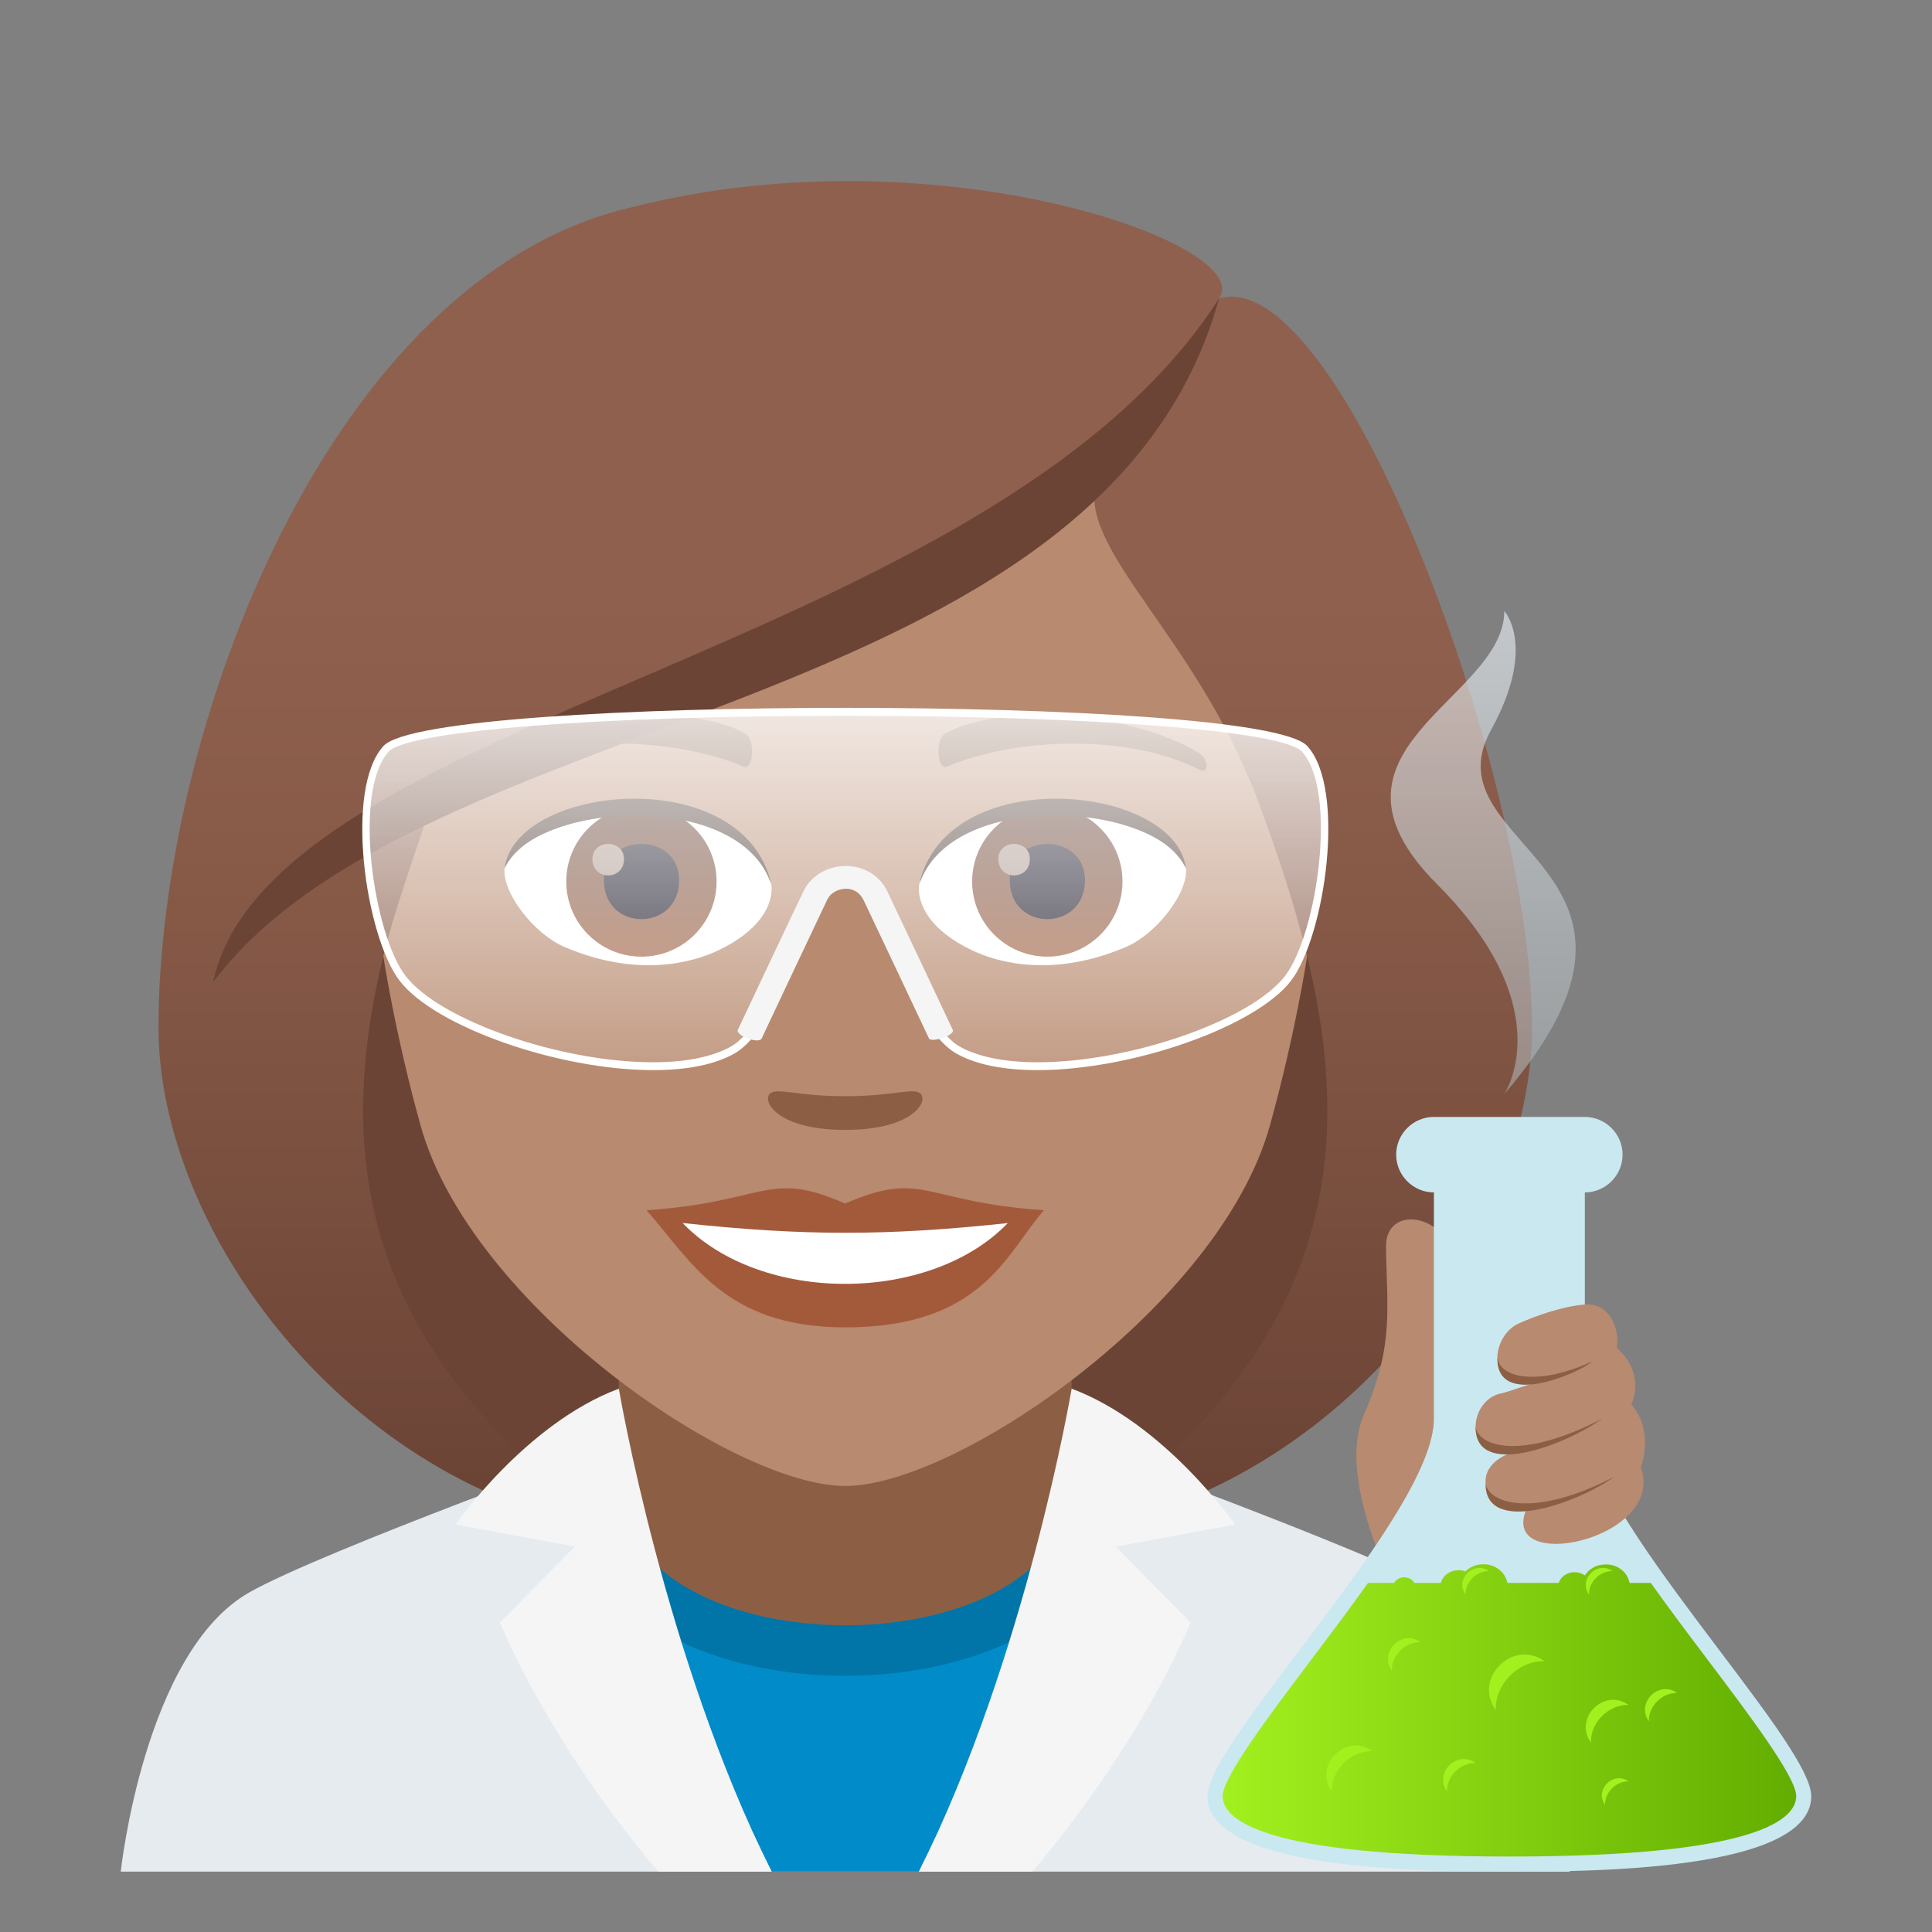 <?xml version="1.0" encoding="utf-8"?>
<!-- Generator: Adobe Illustrator 15.0.0, SVG Export Plug-In . SVG Version: 6.00 Build 0)  -->
<!DOCTYPE svg PUBLIC "-//W3C//DTD SVG 1.1//EN" "http://www.w3.org/Graphics/SVG/1.1/DTD/svg11.dtd">
<svg version="1.1" id="Layer_1" xmlns:x="http://ns.adobe.com/Extensibility/1.0/" xmlns:i="http://ns.adobe.com/AdobeIllustrator/10.0/" xmlns:graph="http://ns.adobe.com/Graphs/1.0/"
	 xmlns="http://www.w3.org/2000/svg" xmlns:xlink="http://www.w3.org/1999/xlink" xmlns:a="http://ns.adobe.com/AdobeSVGViewerExtensions/3.0/"
	 x="0px" y="0px" width="64px" height="64px" viewBox="0 0 64 64" enable-background="new 0 0 64 64" xml:space="preserve">
<rect x="0" y="0" width="64" height="64" fill="#808080" stroke="none"/>
<path fill="#6B4435" d="M35.582,50.742c15.168-6.066,13.65-20.477,13.65-20.477H6.766c0,0-1.516,14.411,13.648,20.477
	c0,0,3.035,0.758,7.584,0.758C32.549,51.5,35.582,50.742,35.582,50.742z"/>
<linearGradient id="SVGID_1_" gradientUnits="userSpaceOnUse" x1="43.166" y1="51.498" x2="43.166" y2="6.114">
	<stop  offset="0.05" style="stop-color:#6B4435"/>
	<stop  offset="0.088" style="stop-color:#6E4637"/>
	<stop  offset="0.467" style="stop-color:#865947"/>
	<stop  offset="0.7" style="stop-color:#8F604D"/>
	<a:midPointStop  offset="0.05" style="stop-color:#6B4435"/>
	<a:midPointStop  offset="0.4" style="stop-color:#6B4435"/>
	<a:midPointStop  offset="0.7" style="stop-color:#8F604D"/>
</linearGradient>
<path fill="url(#SVGID_1_)" d="M43.332,31.804c1.553,6.532,0.734,12.999-7.75,18.938c9.102-1.518,15.168-10.111,15.168-16.705
	L43.332,31.804z"/>
<linearGradient id="SVGID_2_" gradientUnits="userSpaceOnUse" x1="1767.98" y1="51.498" x2="1767.98" y2="6.114" gradientTransform="matrix(-1 0 0 1 1780.814 0)">
	<stop  offset="0.05" style="stop-color:#6B4435"/>
	<stop  offset="0.088" style="stop-color:#6E4637"/>
	<stop  offset="0.467" style="stop-color:#865947"/>
	<stop  offset="0.7" style="stop-color:#8F604D"/>
	<a:midPointStop  offset="0.05" style="stop-color:#6B4435"/>
	<a:midPointStop  offset="0.4" style="stop-color:#6B4435"/>
	<a:midPointStop  offset="0.7" style="stop-color:#8F604D"/>
</linearGradient>
<path fill="url(#SVGID_2_)" d="M12.666,31.804c-1.551,6.532-0.732,12.999,7.752,18.938C11.316,49.225,5.25,40.631,5.25,34.037
	L12.666,31.804z"/>
<path fill="#E6EBEF" d="M8.256,52.752c2.4-1.365,12.363-4.969,12.363-4.969h14.84c0,0,9.955,3.596,12.342,4.965
	C51.271,54.732,52,62,52,62H4C4,62,4.775,54.729,8.256,52.752z"/>
<path fill="#018BC9" d="M30.441,62L37,48.602c0,0-2.742,5.369-9,5.369s-8.998-5.369-9-5.369L25.561,62H30.441z"/>
<path fill="#0175A8" d="M19,49.422c0,8.123,18,8.123,18,0l-1.543-0.535H20.5L19,49.422z"/>
<path fill="#8C5F44" d="M20.5,49.07c0,6.359,15,6.359,15,0c0-2.164,0-7.158,0-7.158h-15C20.5,41.912,20.5,46.906,20.5,49.07z"/>
<path fill="#F5F5F5" d="M34.191,62c0,0,3.299-3.711,5.252-8.25l-2.484-2.518l3.953-0.729c0,0-2.311-3.342-5.412-4.502
	c0,0-1.498,8.889-5.059,15.998H34.191z"/>
<path fill="#F5F5F5" d="M21.811,62c0,0-3.299-3.711-5.252-8.25l2.484-2.518l-3.953-0.729c0,0,2.311-3.342,5.41-4.502
	c0,0,1.5,8.889,5.061,15.998H21.811z"/>
<path fill="#B88A6F" d="M28,8.275c-11.006,0-16.307,8.963-15.645,20.486c0.137,2.314,0.781,5.657,1.576,8.52
	C15.582,43.232,24.291,49.225,28,49.225c3.707,0,12.416-5.992,14.068-11.943c0.795-2.863,1.439-6.206,1.574-8.52
	C44.305,17.238,39.006,8.275,28,8.275z"/>
<path fill="#A35A3B" d="M27.998,39.869c-2.578-1.133-2.6-0.045-6.58,0.221c1.494,1.699,2.594,3.881,6.578,3.881
	c4.574,0,5.348-2.479,6.586-3.881C30.596,39.824,30.58,38.736,27.998,39.869z"/>
<path fill="#FFFFFF" d="M22.613,40.514c2.6,2.705,8.205,2.67,10.771,0.002C29.383,40.945,26.615,40.945,22.613,40.514z"/>
<path fill="#78513A" d="M39.693,24.927c-2.391-1.426-6.68-1.602-8.377-0.629c-0.359,0.195-0.264,1.225,0.049,1.096
	c2.42-1.008,6.107-1.057,8.379,0.109C40.049,25.656,40.057,25.134,39.693,24.927z"/>
<path fill="#78513A" d="M16.305,24.927c2.391-1.426,6.678-1.602,8.379-0.629c0.359,0.195,0.264,1.225-0.049,1.096
	c-2.422-1.008-6.105-1.059-8.381,0.109C15.949,25.656,15.943,25.134,16.305,24.927z"/>
<path fill="#8C5F44" d="M30.473,36.213c-0.262-0.184-0.877,0.1-2.475,0.1s-2.211-0.283-2.473-0.1
	c-0.314,0.221,0.184,1.217,2.473,1.217S30.789,36.436,30.473,36.213z"/>
<path id="Path_2040_" fill="#FFFFFF" d="M25.551,29.25c0.094,0.727-0.4,1.592-1.77,2.238c-0.869,0.412-2.678,0.897-5.055-0.107
	c-1.066-0.447-2.104-1.846-2.01-2.619C18.004,26.332,24.346,25.976,25.551,29.25z"/>
<linearGradient id="Oval_1_" gradientUnits="userSpaceOnUse" x1="-425.189" y1="477.44" x2="-425.189" y2="478.199" gradientTransform="matrix(6.57 0 0 -6.57 2814.78 3168.528)">
	<stop  offset="0" style="stop-color:#A6694A"/>
	<stop  offset="1" style="stop-color:#4F2A1E"/>
	<a:midPointStop  offset="0" style="stop-color:#A6694A"/>
	<a:midPointStop  offset="0.5" style="stop-color:#A6694A"/>
	<a:midPointStop  offset="1" style="stop-color:#4F2A1E"/>
</linearGradient>
<circle id="Oval_312_" fill="url(#Oval_1_)" cx="21.248" cy="29.201" r="2.49"/>
<path id="Path_2039_" fill="#1A1626" d="M20.004,29.156c0,1.723,2.492,1.723,2.492,0C22.496,27.556,20.004,27.556,20.004,29.156z"/>
<path id="Path_2038_" fill="#AB968C" d="M19.625,28.457c0,0.723,1.045,0.723,1.045,0C20.67,27.789,19.625,27.789,19.625,28.457z"/>
<path id="Path_2037_" fill="#45332C" d="M25.563,29.345c-1.012-3.25-7.908-2.77-8.846-0.584
	C17.064,25.962,24.701,25.222,25.563,29.345z"/>
<path id="Path_2036_" fill="#FFFFFF" d="M30.447,29.25c-0.092,0.727,0.402,1.592,1.771,2.238c0.869,0.412,2.678,0.897,5.055-0.107
	c1.066-0.447,2.104-1.846,2.01-2.619C37.996,26.332,31.654,25.976,30.447,29.25z"/>
<linearGradient id="Oval_2_" gradientUnits="userSpaceOnUse" x1="-425.841" y1="477.44" x2="-425.841" y2="478.199" gradientTransform="matrix(6.57 0 0 -6.57 2832.511 3168.528)">
	<stop  offset="0" style="stop-color:#A6694A"/>
	<stop  offset="1" style="stop-color:#4F2A1E"/>
	<a:midPointStop  offset="0" style="stop-color:#A6694A"/>
	<a:midPointStop  offset="0.5" style="stop-color:#A6694A"/>
	<a:midPointStop  offset="1" style="stop-color:#4F2A1E"/>
</linearGradient>
<circle id="Oval_311_" fill="url(#Oval_2_)" cx="34.693" cy="29.201" r="2.49"/>
<path id="Path_2035_" fill="#1A1626" d="M33.449,29.156c0,1.723,2.492,1.723,2.492,0C35.941,27.556,33.449,27.556,33.449,29.156z"/>
<path id="Path_2034_" fill="#AB968C" d="M33.07,28.457c0,0.723,1.045,0.723,1.045,0C34.115,27.789,33.07,27.789,33.07,28.457z"/>
<path id="Path_2033_" fill="#45332C" d="M30.438,29.345c1.01-3.248,7.902-2.783,8.846-0.584
	C38.934,25.962,31.299,25.222,30.438,29.345z"/>
<linearGradient id="SVGID_3_" gradientUnits="userSpaceOnUse" x1="28" y1="51.497" x2="28" y2="6.113">
	<stop  offset="0.05" style="stop-color:#6B4435"/>
	<stop  offset="0.088" style="stop-color:#6E4637"/>
	<stop  offset="0.467" style="stop-color:#865947"/>
	<stop  offset="0.7" style="stop-color:#8F604D"/>
	<a:midPointStop  offset="0.05" style="stop-color:#6B4435"/>
	<a:midPointStop  offset="0.4" style="stop-color:#6B4435"/>
	<a:midPointStop  offset="0.7" style="stop-color:#8F604D"/>
</linearGradient>
<path fill="url(#SVGID_3_)" d="M40.385,9.884c1.258-1.795-9.387-5.582-19.438-3.023C10.908,9.16,5.25,24.201,5.25,34.037
	c0.898,0.713,6.396-1.064,7.416-2.233c0.416-1.721,1.072-3.492,1.684-5.328c7.539-4.365,16.07-5.393,21.992-10.617
	c-0.76,2.275,3.256,5.145,5.309,10.617c0.666,1.775,1.26,3.553,1.682,5.328c1.674,1.542,5.014,2.268,7.418,2.233
	C50.75,25.716,44.408,8.722,40.385,9.884z"/>
<path fill="#6B4435" d="M7.057,32.541c6.945-9.247,29.439-8.62,33.328-22.657C32.834,21.666,8.955,23.652,7.057,32.541z"/>
<linearGradient id="SVGID_4_" gradientUnits="userSpaceOnUse" x1="28.002" y1="35.319" x2="28.002" y2="23.58">
	<stop  offset="0" style="stop-color:#FFFFFF;stop-opacity:0.2"/>
	<stop  offset="1" style="stop-color:#FFFFFF"/>
	<a:midPointStop  offset="0" style="stop-color:#FFFFFF;stop-opacity:0.2"/>
	<a:midPointStop  offset="0.5" style="stop-color:#FFFFFF;stop-opacity:0.2"/>
	<a:midPointStop  offset="1" style="stop-color:#FFFFFF"/>
</linearGradient>
<path opacity="0.8" fill="url(#SVGID_4_)" d="M12.793,24.802c-1.246,1.344-0.564,6.162,0.543,7.606
	c1.547,2.016,8.318,3.855,10.941,2.373c1.451-0.822,3.064-5.612,3.064-5.612h1.322c0,0,1.613,4.792,3.063,5.612
	c2.623,1.482,9.395-0.359,10.941-2.373c1.107-1.448,1.787-6.258,0.543-7.606C41.699,23.173,14.305,23.171,12.793,24.802z"/>
<path fill="#FFFFFF" d="M21.635,35.449c-3.146,0-7.227-1.438-8.396-2.959c-1.131-1.473-1.842-6.37-0.533-7.78
	c0.807-0.871,8.264-1.262,15.293-1.262c7.035,0,14.494,0.391,15.303,1.262c1.303,1.412,0.59,6.307-0.535,7.778
	c-1.168,1.523-5.25,2.961-8.396,2.961l0,0c-1.143,0-2.051-0.186-2.701-0.555c-1.383-0.781-2.859-4.918-3.092-5.594h-1.148
	c-0.232,0.674-1.707,4.813-3.092,5.594C23.686,35.264,22.777,35.449,21.635,35.449z M27.998,23.71
	c-8.123,0-14.48,0.498-15.115,1.182c-1.211,1.307-0.51,6.055,0.549,7.434c1.131,1.471,5.117,2.863,8.203,2.863
	c1.086,0,1.979-0.182,2.582-0.523c1.395-0.789,2.992-5.493,3.008-5.54l0.029-0.088h1.496l0.031,0.088
	c0.016,0.047,1.613,4.752,3.006,5.54c0.604,0.342,1.496,0.523,2.582,0.523c3.086,0,7.072-1.393,8.203-2.863
	c1.055-1.377,1.756-6.127,0.551-7.434C42.486,24.208,36.125,23.71,27.998,23.71z"/>
<path fill="#F5F5F5" d="M30.775,34.402c0,0-1.828-3.874-2.17-4.588c-0.115-0.238-0.324-0.373-0.586-0.375
	c-0.223,0.014-0.484,0.096-0.621,0.375c-0.342,0.715-2.168,4.588-2.168,4.588c-0.092,0.193-0.875-0.1-0.787-0.291
	c0,0,1.828-3.875,2.176-4.592c0.242-0.504,0.791-0.832,1.398-0.832c0.002,0,0.002,0,0.002,0c0.602,0.002,1.125,0.32,1.371,0.832
	c0.344,0.717,2.17,4.592,2.17,4.592C31.652,34.303,30.846,34.547,30.775,34.402z"/>
<path fill="#B88A6F" d="M45.914,41.281c0.018,2.006,0.287,3.26-0.727,5.564c-0.533,1.211-0.162,2.992,0.498,4.643
	C52.367,41.111,45.895,38.863,45.914,41.281z"/>
<path fill="#CAE8F0" d="M52.5,47v-7.5c0.686,0,1.25-0.564,1.25-1.252c0-0.686-0.564-1.248-1.25-1.248h-5
	c-0.689,0-1.25,0.563-1.25,1.248c0,0.688,0.561,1.252,1.25,1.252V47c0,3.125-7.5,10.652-7.5,12.5C40,62,47.422,62,50,62s10,0,10-2.5
	C60,57.652,52.5,50.125,52.5,47z"/>
<linearGradient id="SVGID_5_" gradientUnits="userSpaceOnUse" x1="40.5" y1="56.658" x2="59.5" y2="56.658">
	<stop  offset="0" style="stop-color:#A3F01F"/>
	<stop  offset="1" style="stop-color:#62AD00"/>
	<a:midPointStop  offset="0" style="stop-color:#A3F01F"/>
	<a:midPointStop  offset="0.5" style="stop-color:#A3F01F"/>
	<a:midPointStop  offset="1" style="stop-color:#62AD00"/>
</linearGradient>
<path fill="url(#SVGID_5_)" d="M56.582,55c-0.648-0.857-1.295-1.719-1.898-2.564h-0.701c-0.164-0.725-1.129-0.807-1.482-0.248
	c-0.281-0.201-0.738-0.119-0.867,0.248h-1.699c-0.15-0.664-0.975-0.797-1.389-0.383c-0.313-0.113-0.707,0.02-0.82,0.383h-0.871
	c-0.143-0.248-0.533-0.248-0.676,0h-0.861c-0.602,0.846-1.25,1.707-1.896,2.564c-1.369,1.813-2.92,3.865-2.92,4.5
	c0,0.748,1.234,2,9.5,2s9.5-1.252,9.5-2C59.5,58.865,57.949,56.813,56.582,55z"/>
<path fill="#A3F01F" d="M51.166,55.029c-1.049-0.754-2.375,0.572-1.619,1.619C49.523,55.785,50.303,55.006,51.166,55.029z"/>
<path fill="#A3F01F" d="M53.947,59.012c-0.504-0.359-1.139,0.275-0.777,0.777C53.158,59.375,53.533,59.002,53.947,59.012z"/>
<path fill="#A3F01F" d="M49.324,52.045c-0.504-0.361-1.139,0.275-0.777,0.777C48.535,52.408,48.91,52.035,49.324,52.045z"/>
<path fill="#A3F01F" d="M53.414,52.045c-0.502-0.361-1.139,0.275-0.777,0.777C52.627,52.408,53,52.035,53.414,52.045z"/>
<path fill="#A3F01F" d="M45.457,58.008c-0.867-0.623-1.965,0.473-1.34,1.34C44.098,58.633,44.742,57.988,45.457,58.008z"/>
<path fill="#A3F01F" d="M48.881,58.4c-0.613-0.441-1.389,0.334-0.947,0.947C47.92,58.842,48.375,58.387,48.881,58.4z"/>
<path fill="#A3F01F" d="M47.055,54.398c-0.613-0.441-1.389,0.334-0.947,0.947C46.094,54.84,46.549,54.385,47.055,54.398z"/>
<path fill="#A3F01F" d="M53.947,56.479c-0.807-0.58-1.826,0.439-1.246,1.244C52.684,57.059,53.283,56.461,53.947,56.479z"/>
<path fill="#A3F01F" d="M55.553,56.082c-0.604-0.434-1.367,0.33-0.932,0.934C54.607,56.518,55.057,56.07,55.553,56.082z"/>
<linearGradient id="SVGID_6_" gradientUnits="userSpaceOnUse" x1="49.133" y1="36.242" x2="49.133" y2="20.242">
	<stop  offset="0" style="stop-color:#A9B0B3"/>
	<stop  offset="0.316" style="stop-color:#BDC4C7"/>
	<stop  offset="0.961" style="stop-color:#EFF6FC"/>
	<stop  offset="1" style="stop-color:#F2F9FF"/>
	<a:midPointStop  offset="0" style="stop-color:#A9B0B3"/>
	<a:midPointStop  offset="0.545" style="stop-color:#A9B0B3"/>
	<a:midPointStop  offset="1" style="stop-color:#F2F9FF"/>
</linearGradient>
<path opacity="0.6" fill="url(#SVGID_6_)" enable-background="new    " d="M49.832,36.242c0,0,1.9-2.82-2.219-6.942
	c-4.48-4.479,2.219-6.119,2.219-9.059c0,0,1.09,1.17-0.439,3.939C47.223,28.101,56.293,28.72,49.832,36.242z"/>
<path fill="#B88A6F" d="M53.555,44.648c0.994,0.875,0.486,1.871,0.486,1.871c0.781,0.922,0.313,2.078,0.313,2.078
	c0.875,2.438-4.875,3.609-3.746,1.297c-1.541,0.207-1.988-1.357-0.418-1.813c-1.77,0.32-1.547-1.682-0.494-1.916
	c0.395-0.088,0.797-0.277,1.254-0.373c-1.803,0.299-1.553-1.531-0.658-1.941c0.992-0.453,2.072-0.693,2.453-0.629
	C53.498,43.348,53.645,44.305,53.555,44.648z"/>
<path fill="#8C5F44" d="M49.604,44.957c-0.063,1.75,2.734,0.516,3.141,0.141C50.916,45.941,49.652,45.629,49.604,44.957z"/>
<path fill="#8C5F44" d="M48.883,47.238c-0.063,1.75,2.855,0.703,4.205-0.25C50.369,48.41,48.932,47.91,48.883,47.238z"/>
<path fill="#8C5F44" d="M49.213,49.113c-0.063,1.75,2.932,0.75,4.281-0.203C50.775,50.332,49.262,49.785,49.213,49.113z"/>
</svg>

